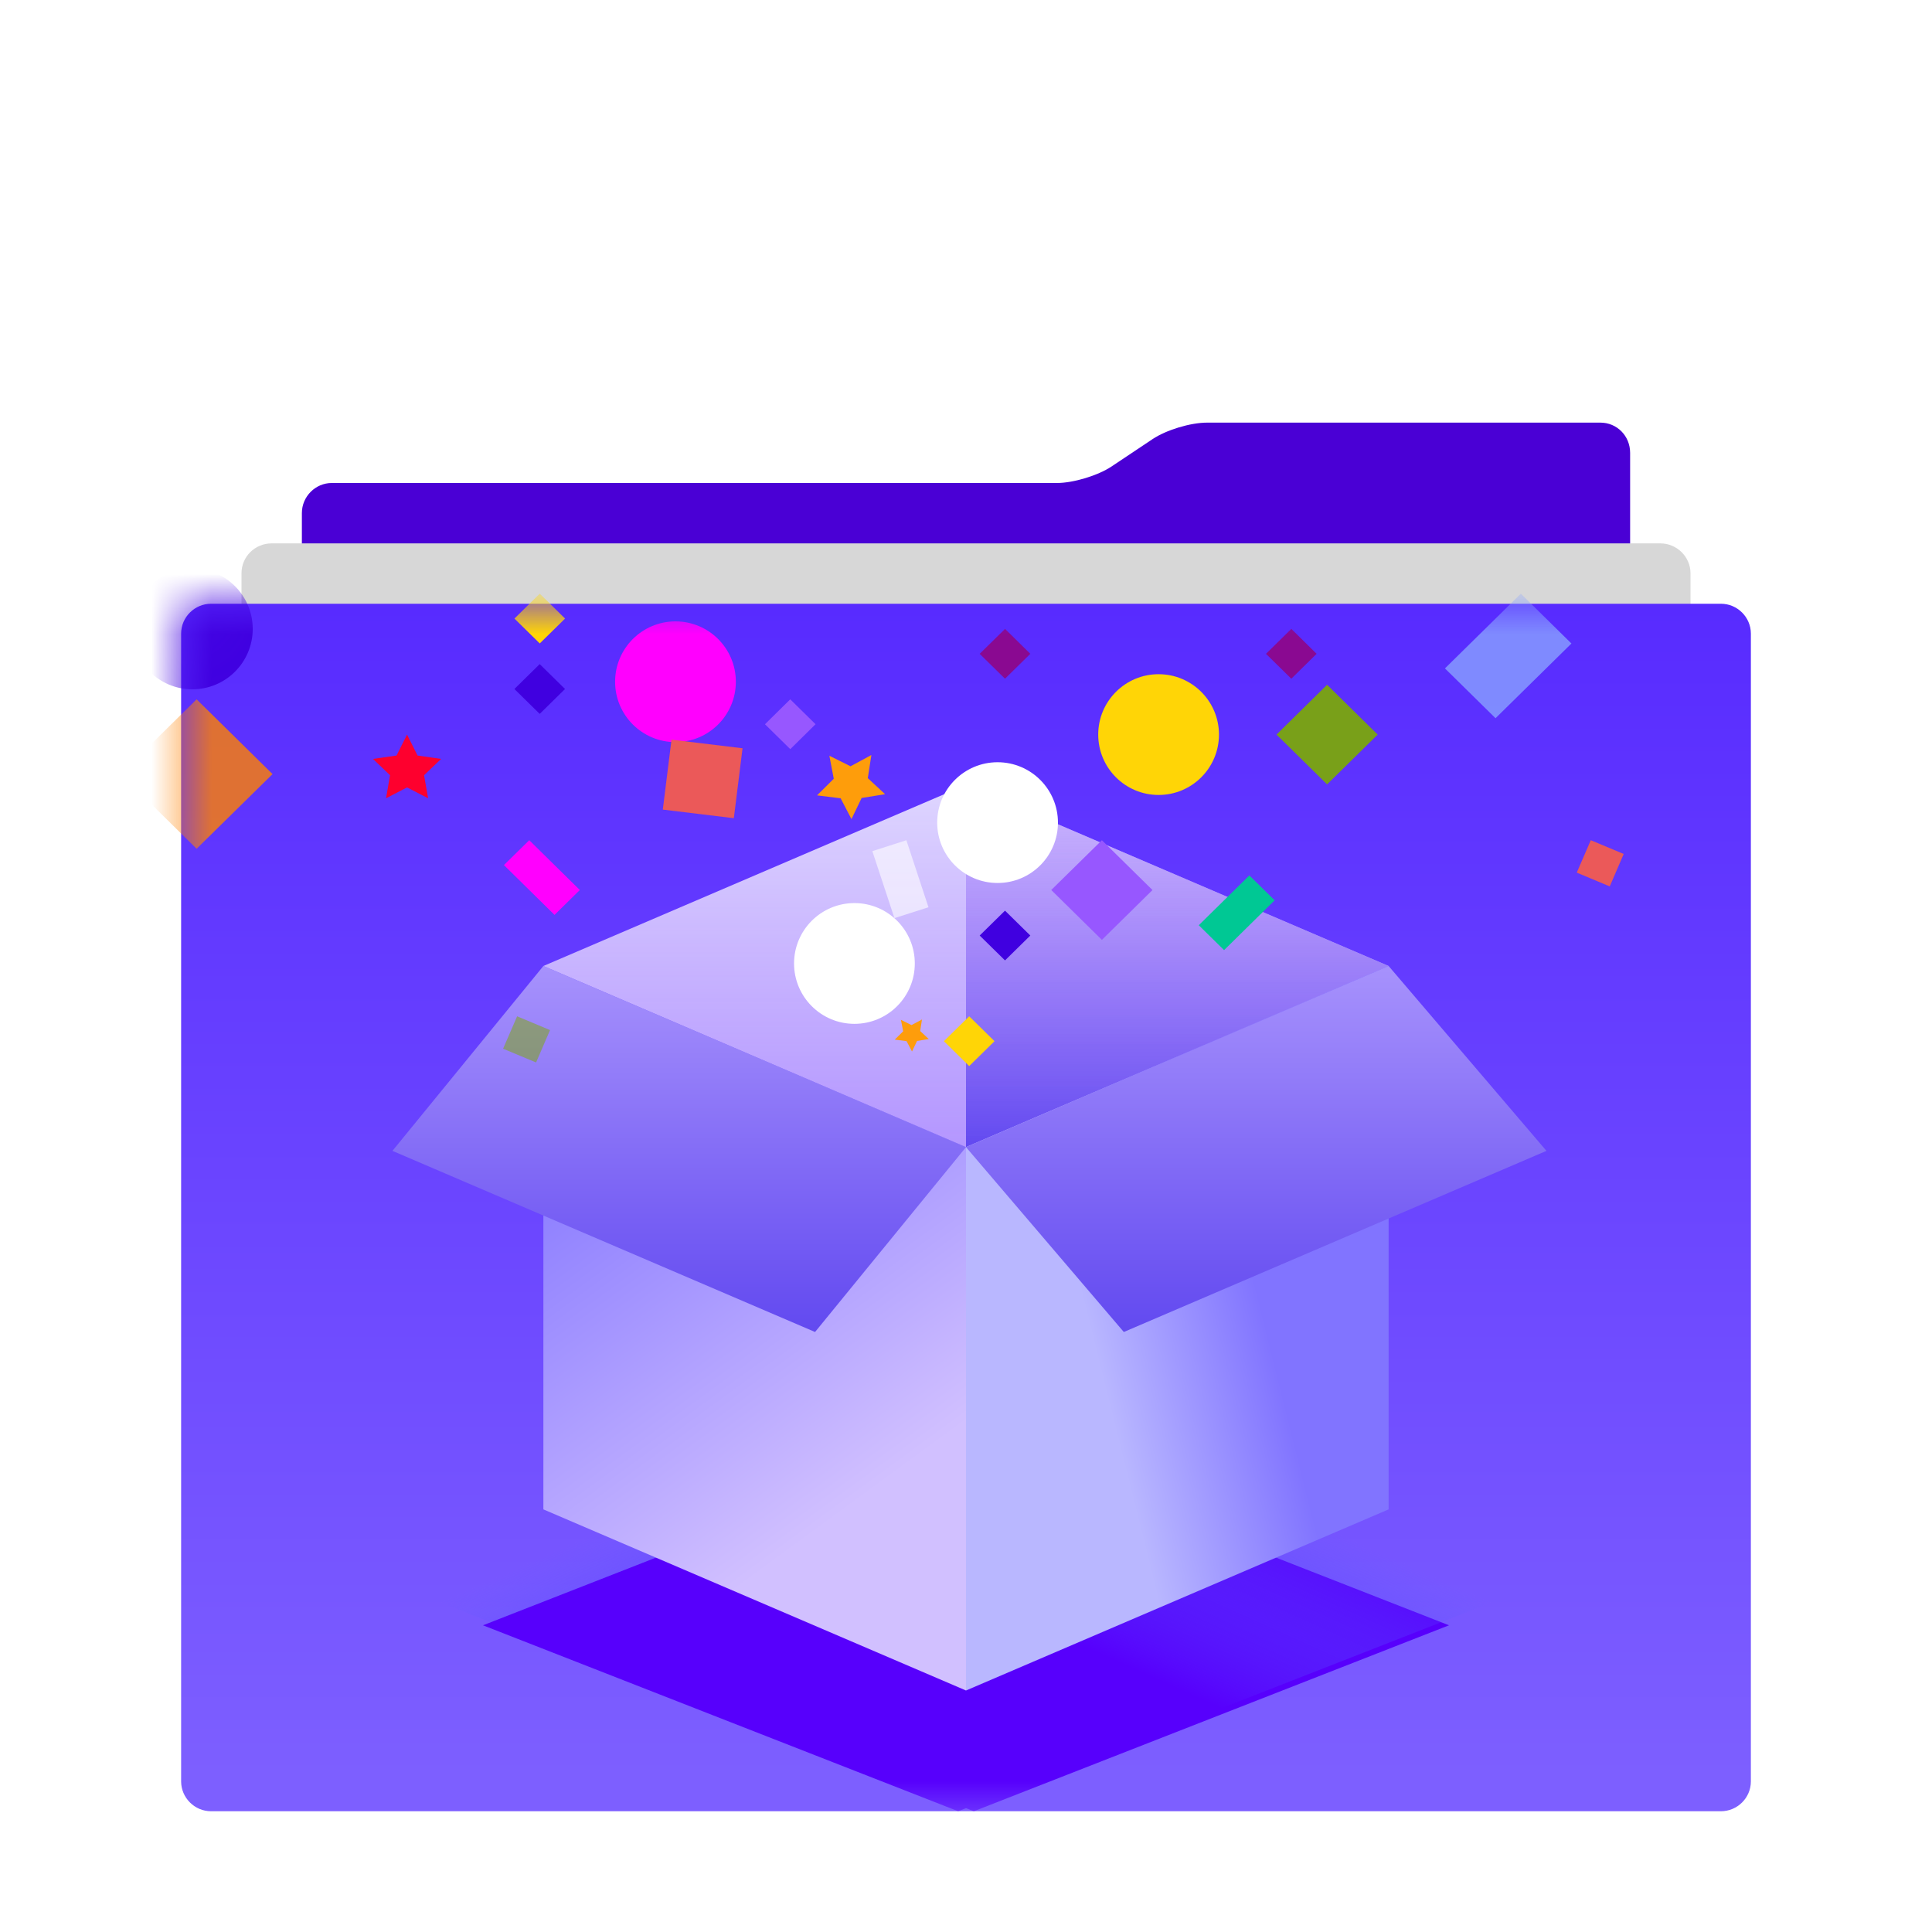 <svg xmlns="http://www.w3.org/2000/svg" xmlns:xlink="http://www.w3.org/1999/xlink" width="32" height="32" viewBox="0 0 32 32">
  <defs>
    <filter id="folder-applications-stack-a" width="130.8%" height="134.8%" x="-15.4%" y="-17.4%" filterUnits="objectBoundingBox">
      <feOffset dy="1" in="SourceAlpha" result="shadowOffsetOuter1"/>
      <feGaussianBlur in="shadowOffsetOuter1" result="shadowBlurOuter1" stdDeviation=".5"/>
      <feColorMatrix in="shadowBlurOuter1" result="shadowMatrixOuter1" values="0 0 0 0 0   0 0 0 0 0   0 0 0 0 0  0 0 0 0.5 0"/>
      <feMerge>
        <feMergeNode in="shadowMatrixOuter1"/>
        <feMergeNode in="SourceGraphic"/>
      </feMerge>
    </filter>
    <linearGradient id="folder-applications-stack-c" x1="50%" x2="50%" y1="0%" y2="97.162%">
      <stop offset="0%" stop-color="#582BFF"/>
      <stop offset="100%" stop-color="#7D5FFF"/>
    </linearGradient>
    <path id="folder-applications-stack-b" d="M0.496,23 C0.222,23 2.20558372e-11,22.775 2.17551399e-11,22.506 L5.64818527e-13,3.494 C2.60481043e-13,3.221 0.225,3 0.496,3 L25.504,3 C25.778,3 26,3.225 26,3.494 L26,22.506 C26,22.779 25.775,23 25.504,23 L0.496,23 Z"/>
    <linearGradient id="folder-applications-stack-e" x1="66.942%" x2="46.177%" y1="57.656%" y2="39.831%">
      <stop offset="0%" stop-color="#5700FC"/>
      <stop offset="100%" stop-color="#5867FF" stop-opacity="0"/>
    </linearGradient>
    <linearGradient id="folder-applications-stack-f" x1="67.014%" x2="36.001%" y1="77.19%" y2="4.533%">
      <stop offset="0%" stop-color="#D1C0FF"/>
      <stop offset="100%" stop-color="#8375FF"/>
    </linearGradient>
    <linearGradient id="folder-applications-stack-g" x1="50%" x2="50%" y1="0%" y2="392.791%">
      <stop offset="0%" stop-color="#FFF" stop-opacity=".8"/>
      <stop offset="100%" stop-color="#882AFF" stop-opacity=".117"/>
    </linearGradient>
    <linearGradient id="folder-applications-stack-h" x1="50%" x2="50%" y1="-22.147%" y2="100%">
      <stop offset="0%" stop-color="#CAA2FF" stop-opacity=".3"/>
      <stop offset="100%" stop-color="#6249F0"/>
    </linearGradient>
    <linearGradient id="folder-applications-stack-i" x1="31.685%" x2="67.014%" y1="55.584%" y2="40.499%">
      <stop offset="0%" stop-color="#B9B7FF"/>
      <stop offset="100%" stop-color="#8174FF"/>
    </linearGradient>
    <linearGradient id="folder-applications-stack-j" x1="50%" x2="50%" y1="-22.147%" y2="100%">
      <stop offset="0%" stop-color="#B6A2FF"/>
      <stop offset="100%" stop-color="#6249F0"/>
    </linearGradient>
    <linearGradient id="folder-applications-stack-k" x1="50%" x2="50%" y1="-22.147%" y2="100%">
      <stop offset="0%" stop-color="#B6A2FF"/>
      <stop offset="100%" stop-color="#6249F0"/>
    </linearGradient>
  </defs>
  <g fill="none" fill-rule="evenodd" filter="url(#folder-applications-stack-a)" transform="translate(3 6)">
    <path fill="#4A00D5" d="M16.09,0.273 C16.316,0.122 16.716,0 16.992,0 L23.508,0 C23.78,0 24,0.218 24,0.501 L24,21.994 L2,21.994 L2,1.498 C2,1.223 2.226,1 2.494,1 L14.506,1 C14.779,1 15.184,0.877 15.41,0.727 L16.09,0.273 Z"/>
    <path fill="#D7D7D7" d="M1.501,22 C1.224,22 1,21.775 1,21.506 L1,2.494 C1,2.221 1.222,2 1.501,2 L24.499,2 C24.776,2 25,2.225 25,2.494 L25,21.506 C25,21.779 24.778,22 24.499,22 L1.501,22 Z"/>
    <mask id="folder-applications-stack-d" fill="#fff">
      <use xlink:href="#folder-applications-stack-b"/>
    </mask>
    <use fill="url(#folder-applications-stack-c)" xlink:href="#folder-applications-stack-b"/>
    <g mask="url(#folder-applications-stack-d)">
      <g transform="translate(-2 -3)">
        <polygon fill="url(#folder-applications-stack-e)" points="0 20.08 15.13 26 23 22.92 7.87 17"/>
        <polygon fill="url(#folder-applications-stack-e)" points="7 20.08 22.13 26 30 22.92 14.87 17" transform="matrix(-1 0 0 1 37 0)"/>
        <g transform="translate(5 9)">
          <polygon fill="url(#folder-applications-stack-f)" points="3 3 10 6 10 15 3 12"/>
          <polygon fill="url(#folder-applications-stack-g)" points="3 3 10 6 17 3 10 0"/>
          <polygon fill="url(#folder-applications-stack-h)" points="10 6 17 3 10 0"/>
          <polygon fill="url(#folder-applications-stack-i)" points="17 3 17 12 10 15 10 6"/>
          <polygon fill="url(#folder-applications-stack-j)" points="3 3 10 6 7.5 9.062 .5 6.062"/>
          <polygon fill="url(#folder-applications-stack-k)" points="17 3 19.614 6.062 12.614 9.062 10 6"/>
        </g>
        <g transform="translate(1)">
          <ellipse cx="17.19" cy="8.167" fill="#FFD506" rx="1" ry="1"/>
          <ellipse cx="9.188" cy="7.292" fill="#FF00FE" rx="1" ry="1"/>
          <ellipse cx="1.186" cy="6.417" fill="#4000E0" rx="1" ry="1"/>
          <polygon fill="#4000E0" points="12.045 3.684 13.227 3.677 13.221 4.846 12.038 4.853" transform="rotate(23 12.633 4.265)"/>
          <polygon fill="#EB5959" points="24.211 10.008 24.802 10.005 24.799 10.59 24.207 10.593" transform="rotate(23 24.505 10.3)"/>
          <polygon fill="#4000E0" points="14.354 11.204 14.942 11.199 14.937 11.787 14.349 11.792" transform="rotate(45 14.646 11.496)"/>
          <polygon fill="#FFD506" points="13.761 12.954 14.349 12.949 14.344 13.537 13.756 13.542" transform="rotate(45 14.053 13.246)"/>
          <ellipse cx="14.523" cy="9.625" fill="#FFF" rx="1" ry="1"/>
          <ellipse cx="12.152" cy="11.958" fill="#FFF" rx="1" ry="1"/>
          <polygon fill="#8A0991" points="14.354 6.537 14.942 6.533 14.937 7.121 14.349 7.126" transform="rotate(45 14.646 6.83)"/>
          <polygon fill="#FFF" points="12.33 10.268 13.499 10.263 13.496 10.855 12.328 10.86" opacity=".6" transform="rotate(72 12.913 10.562)"/>
          <polygon fill="#4000E0" points="6.648 7.121 7.236 7.116 7.231 7.704 6.643 7.709" transform="rotate(45 6.94 7.412)"/>
          <polygon fill="#9757FF" points="10.797 7.704 11.385 7.699 11.381 8.287 10.793 8.292" transform="rotate(45 11.089 7.996)"/>
          <polygon fill="#FFD506" points="6.648 5.954 7.236 5.949 7.231 6.537 6.643 6.542" transform="rotate(45 6.94 6.246)"/>
          <polygon fill="#7DAC00" points="19.397 7.583 20.573 7.574 20.564 8.75 19.388 8.759" opacity=".9" transform="rotate(45 19.98 8.167)"/>
          <polygon fill="#8A0991" points="19.096 6.537 19.684 6.533 19.679 7.121 19.091 7.126" transform="rotate(45 19.388 6.83)"/>
          <polygon fill="#00C894" points="18.194 10.533 18.782 10.528 18.773 11.704 18.185 11.709" transform="rotate(45 18.484 11.119)"/>
          <polygon fill="#9757FF" points="15.667 10.158 16.843 10.149 16.834 11.325 15.657 11.334" transform="rotate(45 16.25 10.742)"/>
          <polygon fill="#00C894" points="17.573 3.279 19.337 3.265 19.323 5.029 17.559 5.043" transform="rotate(45 18.448 4.154)"/>
          <polygon fill="#396EFF" points="23.012 1.055 25.969 1.038 25.951 3.962 22.995 3.98" transform="rotate(24 24.482 2.509)"/>
          <polygon fill="#88A1FF" points="1.442 1.264 4.965 1.291 4.992 4.826 1.47 4.798" transform="rotate(-51 3.217 3.045)"/>
          <polygon fill="#FF8100" fill-opacity=".8" points=".382 7.946 2.147 7.932 2.132 9.696 .368 9.71" transform="rotate(45 1.257 8.82)"/>
          <polygon fill="#7DAC00" points="6.428 12.925 7.019 12.922 7.016 13.506 6.424 13.51" opacity=".5" transform="rotate(23 6.722 13.216)"/>
          <polygon fill="#FF00FE" points="6.39 10.246 7.566 10.237 7.561 10.825 6.385 10.834" transform="rotate(45 6.976 10.535)"/>
          <polygon fill="#FE002E" points="4.742 9.042 4.394 9.222 4.46 8.84 4.178 8.57 4.568 8.514 4.742 8.167 4.916 8.514 5.306 8.57 5.024 8.84 5.091 9.222"/>
          <polygon fill="#FE002E" points="10.877 4.039 10.532 4.217 10.595 3.834 10.313 3.56 10.7 3.507 10.87 3.159 11.046 3.509 11.434 3.568 11.156 3.838 11.225 4.223" transform="rotate(-37 10.873 3.69)"/>
          <polygon fill="#FE9D0B" points="12.062 9.289 11.717 9.467 11.781 9.084 11.498 8.81 11.885 8.757 12.056 8.409 12.231 8.759 12.619 8.818 12.341 9.088 12.41 9.473" transform="rotate(-37 12.059 8.94)"/>
          <polygon fill="#FE9D0B" points="16.612 3.082 16.094 3.35 16.189 2.775 15.765 2.364 16.346 2.284 16.601 1.762 16.865 2.288 17.447 2.377 17.03 2.781 17.133 3.358" transform="rotate(-37 16.606 2.56)"/>
          <polygon fill="#FE9D0B" points="13.085 13.277 12.913 13.366 12.944 13.175 12.803 13.037 12.997 13.011 13.082 12.837 13.17 13.012 13.364 13.042 13.225 13.177 13.259 13.369" transform="rotate(-37 13.084 13.103)"/>
          <polygon fill="#88A1FF" points="22.399 5.987 23.575 5.978 23.561 7.742 22.385 7.751" opacity=".8" transform="rotate(45 22.98 6.865)"/>
          <polygon fill="#00C894" points="6.749 2.958 8.524 2.967 8.533 4.719 6.757 4.711" transform="rotate(-18 7.64 3.839)"/>
          <polygon fill="#EB5959" points="9.047 8.319 10.232 8.317 10.23 9.484 9.045 9.486" transform="rotate(7 9.638 8.902)"/>
        </g>
      </g>
    </g>
  </g>
</svg>
